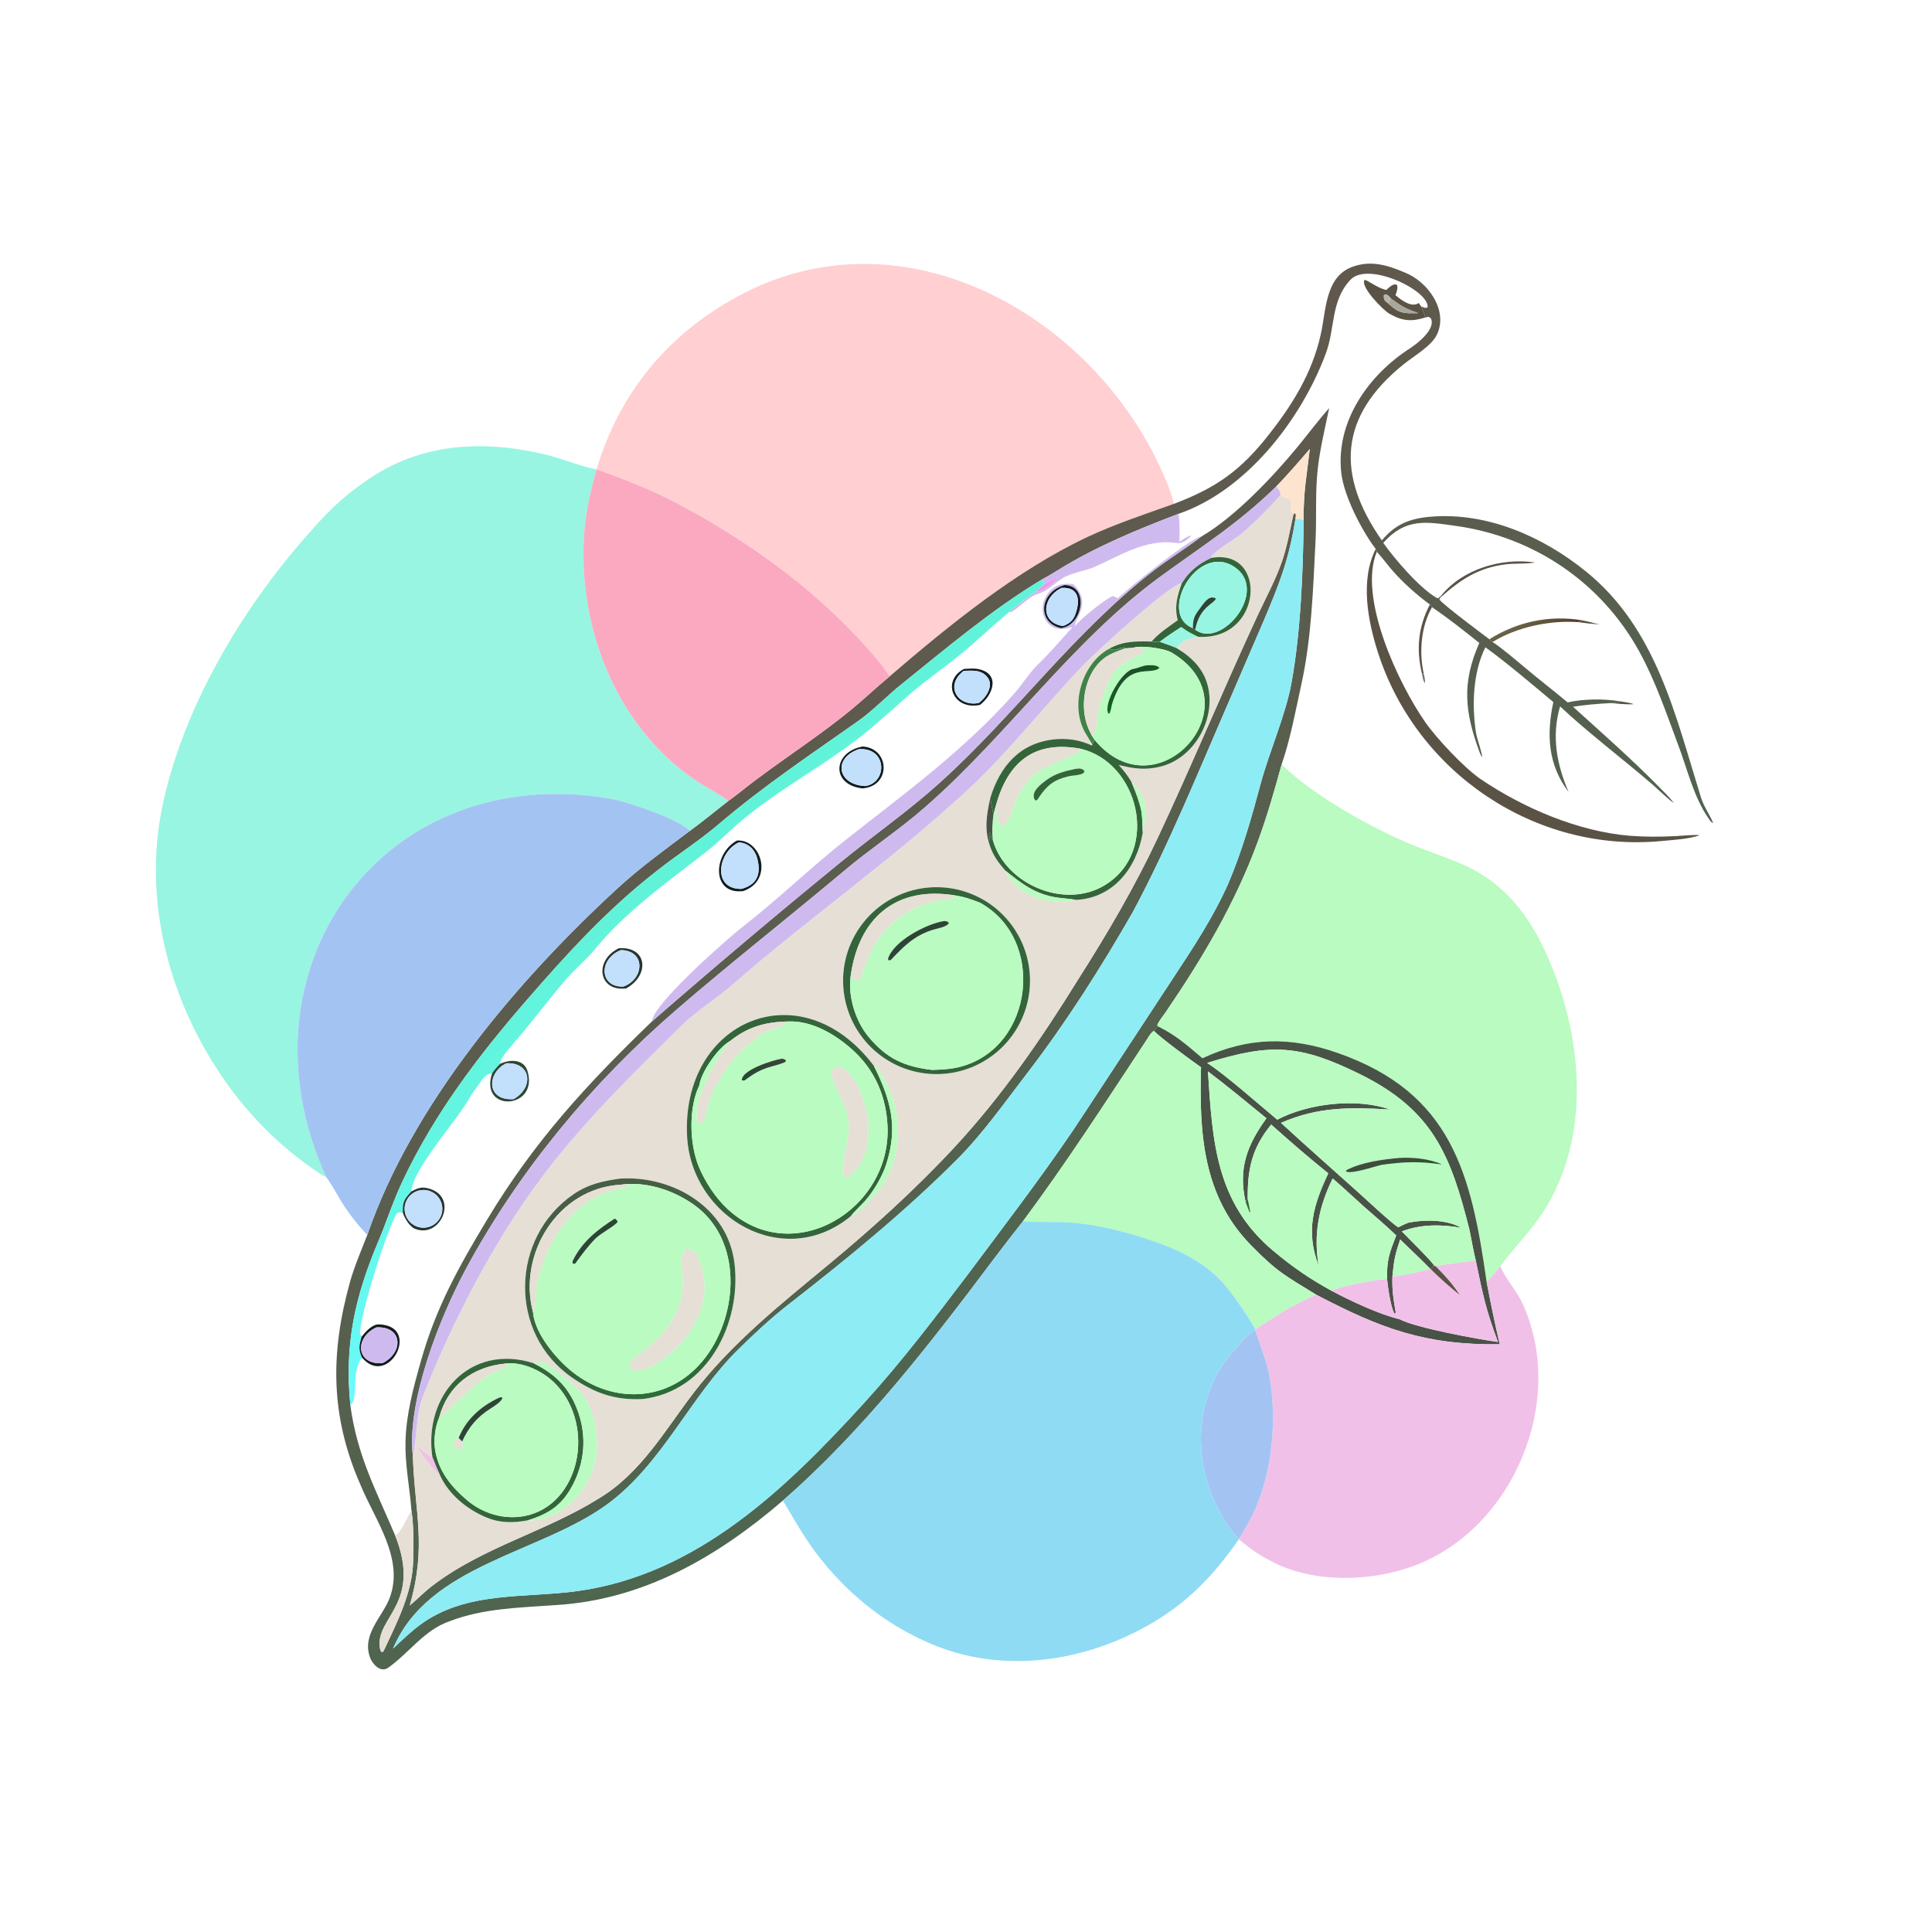 <svg width="1024" height="1024" viewBox="0 0 1024 1024" fill="none" xmlns="http://www.w3.org/2000/svg">
<path d="M316.172 248.726C328.642 207.579 354.202 177.164 390.866 157.177C475.136 111.238 572.22 162.767 612.302 242.248C616.478 250.527 619.763 258.097 622.249 267.038C607.071 272.441 590.628 277.878 576.14 284.72C538.557 302.47 503.13 331.351 471.615 358.395C470.088 356.657 468.437 353.885 466.834 351.925C437.113 315.585 397.606 286.894 356.135 265.385C343.636 258.903 329.361 253.542 316.172 248.726Z" fill="#FFCFD2"/>
<path d="M753.266 162.465C755.198 163.061 755.351 163.518 756.674 162.86C757.581 154.019 725.101 138.246 715.711 148.341C705.038 159.814 707.88 174.126 702.459 188.022C689.382 222.753 660.362 260.112 624.612 272.346C602.429 280.819 580.86 289.697 560.662 302.222C557.961 303.897 555.047 305.657 552.249 307.134C525.67 323.109 501.904 343.276 477.816 362.658C470.063 368.831 462.744 376.615 454.663 382.302C429.723 399.853 404.296 416.887 381.06 436.716C370.481 445.744 358.928 453.019 348.156 461.562C321.965 481.944 300.584 505.367 278.968 530.296C253.319 559.878 230.624 589.776 213.714 625.294C208.159 636.962 205.304 646.557 200.604 657.702C188.053 687.46 182.532 712.396 185.679 744.74C189.258 771.355 199.05 789.364 209.411 813.726C223.782 849.775 199.203 857.141 201.301 872.972C201.454 874.132 201.535 875.045 202.509 875.766C202.766 875.551 203.023 875.336 203.279 875.121C210.365 860.055 218.647 844.128 218.992 827.106C219.157 818.944 219.336 808.59 218.074 800.567C217.184 788.641 214.647 776.483 214.912 764.477C215.241 749.533 219.058 735.689 223.051 721.507C231.108 692.891 243.063 671.594 258.176 646.448C283.106 604.969 311.035 574.667 345.615 541.305C378.721 512.467 412.3 484.095 446.335 456.351C463.662 442.227 481.426 429.9 498.111 414.851C537.877 378.981 569.223 334.883 611.847 302.134C619.959 295.912 628.821 290.414 637.012 284.217C654.801 273.763 674.828 252.538 687.777 236.792C693.233 230.157 698.834 222.649 704.487 216.314C702.279 226.902 699.623 237.942 698.406 248.633C697.029 261.351 697.9 274.237 697.244 286.985C695.942 312.307 695.201 337.874 689.751 362.725C686.683 376.711 683.956 391.609 679.284 405.17C675.417 419.246 671.748 432.146 666.75 445.813C654.809 478.462 637.349 507.879 617.843 536.467C616.666 538.192 613.908 541.589 613.348 543.429L613.974 544.12L611.571 546.418C610.126 547.059 608.571 549.899 607.654 551.289C586.504 583.355 565.146 616.448 542.213 647.269C537.167 653.689 532.115 660.13 527.215 666.661C493.336 711.818 457.656 758.137 414.943 795.332C380.289 825.133 340.99 847.98 294.551 850.726C275.437 852.128 256.278 852.346 238.179 859.334C224.79 863.995 216.828 876.09 205.723 883.951C201.701 886.798 197.364 881.979 196.102 878.479C191.679 866.218 202.68 856.963 206.457 847.126C214.543 826.066 198.533 805.404 190.961 786.747C175.069 750.48 175.024 717.15 185.505 679.471C187.691 671.612 191.683 662.187 194.689 654.516C218.304 585.628 274.208 519.532 327.621 470.533C339.431 459.698 352.805 450.024 365.61 440.39C372.271 435.59 379.456 429.603 386.086 424.49C388.145 423.075 390.334 421.351 392.316 419.768C414.018 402.432 437.924 388.244 458.685 369.672C462.955 365.852 467.252 362.046 471.615 358.395C503.13 331.351 538.557 302.47 576.14 284.72C590.628 277.878 607.071 272.441 622.249 267.038C644.675 258.47 657.331 249.632 672.427 230.479C684.98 214.55 695.339 197.867 699.898 177.805C702.956 164.971 702.06 146.807 716.802 141.423C726.619 137.834 735.418 140.501 744.703 144.501C756.751 149.283 767.831 164.502 761.552 177.456C758.667 183.408 749.535 188.602 744.158 192.914C709.656 220.588 708.019 251.531 732.409 286.419C739.563 277.788 747.398 274.737 758.521 273.844C788.341 271.449 817.673 284.376 840.459 302.777C877.856 332.979 887.9 378.831 901.448 422.341C903.23 428.065 906.144 431.495 908.001 436.207C907.018 436.06 906.139 434.641 905.473 433.67C897.465 421.982 894.302 407.392 889.252 394.245C883.1 377.774 877.298 360.668 868.804 345.245C848.681 308.709 813.022 284.564 771.789 278.762C755.583 276.482 745.007 274.482 733.165 287.72C738.434 295.318 752.553 312.03 761.702 317.008C762.294 317.331 762.867 316.547 763.65 315.917L763.566 316.59L762.88 317.716C764.874 320.519 785.569 335.94 789.384 338.801C789.744 339.131 790.71 340.065 791.048 340.299C794.392 342.163 804.064 350.328 807.527 353.251C815.187 359.716 823.227 365.9 830.887 372.282C839.245 370.378 850.114 370.272 858.574 371.708C856.776 372.81 855.538 372.595 853.329 372.66C846.223 373.046 840.668 373.558 833.701 374.569C849.044 388.483 864.647 402.141 879.166 416.933C882.026 419.847 884.626 422.245 887.137 425.536C885.337 424.727 878.339 417.954 876.196 416.103C860.342 402.41 841.972 388.571 826.863 374.406C822.258 390.312 825.087 404.993 831.373 419.732C820.374 405.307 819.638 389.194 823.302 372.103C812.462 363.054 798.563 351.22 787.295 343.071C780.74 356.078 780.084 373.58 782.24 387.922C782.809 391.706 785.032 397.114 785.649 401.395C784.825 400.258 784.682 399.963 784.193 398.645C776.194 377.094 774.816 361.734 784.059 340.776C775.473 333.895 768.044 328.037 759.006 321.798L757.846 320.41C750.812 315.169 744.254 309.394 738.415 302.839C735.516 299.585 732.966 295.961 730.049 292.825L729.729 292.487C729.757 291.933 729.455 291.574 729.158 290.962C721.454 280.794 712.306 262.697 710.924 250.806C707.76 223.576 725.271 198.821 747.244 184.673C751.358 182.024 761.105 174.383 758.402 168.75C756.778 167.622 757.692 167.878 755.492 168.253C755.204 166.999 753.813 163.815 753.266 162.465ZM676.468 257.831C656.235 277.56 637.478 289.223 615.139 305.516C568.138 339.797 533.97 389.776 490.34 427.802C476.872 439.67 461.314 449.82 447.559 461.437C418.076 486.21 387.507 510.141 358.394 535.303C313.976 573.693 275.166 620.41 247.192 672.096C233.263 697.831 215.442 742.58 218.832 771.882C219.861 802.058 226.267 819.329 217.181 850.921C221.129 847.69 224.63 843.973 228.72 840.817C255.717 819.988 288.828 812.052 317.386 794.227C339.78 780.737 352.261 758.266 367.701 738.13C387.786 711.936 413.551 691.423 438.773 670.546C462.327 651.051 485.273 630.3 506.048 607.885C530.91 581.06 551.893 550.738 571.085 519.681C586.62 495.307 601.333 470.276 613.628 444.075C631.863 405.217 648.341 365.411 666.429 326.466C670.8 317.055 676.069 307.421 679.446 297.651C682.15 289.83 683.833 280.503 685.594 272.358L686.513 271.991C687.093 273.166 686.781 273.491 686.616 275.05C683.072 296.995 678.143 309.33 669.601 329.461L652.045 370.197C635.89 407.285 619.282 448.34 600.277 483.661C583.394 513.045 565.13 541.886 544.465 568.776C532.957 583.751 521.023 600.681 507.68 614.097C479.919 642.011 448.815 667.343 417.772 691.513C408.511 698.724 399.954 706.749 391.596 714.923C365.595 740.352 351.159 776.063 321.344 797.676C285.66 823.423 226.919 829.448 208.331 873.796C212.96 869.435 217.574 864.922 222.709 861.142C247.205 843.109 277.952 847.221 306.272 843.275C369.601 834.451 416.57 788.987 457.797 743.809C477.569 722.141 495.382 698.675 513.083 675.336C531.993 649.964 551.228 624.971 568.968 598.755C578.475 584.5 587.755 570.105 597.221 555.829L621.787 518.414C632.543 502.049 642.903 486.465 650.935 468.475C658.204 451.534 663.374 433.306 668.147 415.505C672.676 398.614 681.344 379.154 684.467 362.19C689.322 335.808 690.759 302.563 690.92 275.715C690.885 260.106 692.496 252.755 694.215 237.963C688.156 245.058 682.914 251.063 676.468 257.831Z" fill="url(#paint0_linear_17_20558)"/>
<path d="M739.654 156.486C742.759 159.077 748.169 163.269 752.002 160.579C752.393 161.264 752.784 161.849 753.267 162.465C753.814 163.815 755.205 166.999 755.493 168.253C748.139 170.602 743.272 170.196 736.399 166.275C732.946 164.305 720.778 151.796 723.235 148.376C725.085 148.501 729.366 152.209 733.975 153.498L734.714 153.701C736.346 152.379 738.5 149.878 740.465 151.06C741.003 152.956 740.246 154.566 739.654 156.486ZM737.367 158.359C735.74 156.64 736.161 156.568 734.209 155.989L733.444 156.565C733.468 158.86 733.672 159.238 735.644 160.689C741.701 166.305 744.005 166.154 751.742 165.949C744.693 163.507 743.539 162.745 737.367 158.359Z" fill="#5A5345"/>
<path d="M735.641 160.689C733.669 159.238 733.465 158.86 733.441 156.565L734.206 155.989C736.158 156.568 735.737 156.64 737.364 158.359L735.641 160.689Z" fill="#B7B7B2"/>
<path d="M737.368 158.359C743.54 162.745 744.694 163.507 751.743 165.949C744.006 166.154 741.702 166.305 735.645 160.689L737.368 158.359Z" fill="#A9A69B"/>
<path d="M172.874 623.901C170.767 623.005 166.316 619.847 164.297 618.415C146.417 605.732 131.237 590.121 118.794 572.249C89.968 530.845 75.669 478.205 85.939 427.994C96.63 375.723 127.924 323.024 163.112 283.295C173.372 271.71 180.519 264.23 193.279 255.393C222.154 234.636 255.94 232.914 289.492 241.003C297.725 242.988 308.354 247.419 316.17 248.726C313.251 259.148 310.652 270.214 309.765 281.003C305.655 331.035 325.887 384.295 368.141 413.262C373.773 417.123 380.719 420.553 386.084 424.49C379.454 429.603 372.269 435.59 365.608 440.39C359.944 434.078 331.946 424.704 323.612 423.286C202.055 402.614 122.912 514.235 172.874 623.901Z" fill="#98F5E1"/>
<path d="M676.469 257.831C682.915 251.063 688.157 245.058 694.216 237.963C692.497 252.755 690.886 260.106 690.921 275.715C689.217 275.06 688.414 275.133 686.617 275.05C686.782 273.491 687.094 273.166 686.514 271.991L685.595 272.358C682.651 270.051 685.498 267.012 683.379 264.34C681.058 263.928 680.616 263.893 678.728 262.516C678.501 260.224 677.878 259.624 676.469 257.831Z" fill="#FDE4CF"/>
<path d="M316.173 248.726C329.362 253.542 343.637 258.903 356.136 265.385C397.607 286.894 437.114 315.585 466.835 351.925C468.438 353.885 470.089 356.657 471.616 358.395C467.253 362.046 462.956 365.852 458.686 369.672C437.925 388.244 414.019 402.432 392.317 419.768C390.335 421.351 388.146 423.075 386.087 424.49C380.722 420.553 373.776 417.123 368.144 413.262C325.89 384.295 305.658 331.035 309.768 281.003C310.655 270.214 313.254 259.148 316.173 248.726Z" fill="#FAA9C1"/>
<path d="M218.83 771.882C215.44 742.58 233.261 697.831 247.19 672.096C275.164 620.41 313.974 573.693 358.392 535.303C387.505 510.141 418.074 486.21 447.557 461.437C461.312 449.82 476.87 439.67 490.338 427.802C533.968 389.776 568.136 339.797 615.137 305.516C637.476 289.223 656.233 277.56 676.466 257.831C677.875 259.624 678.498 260.224 678.725 262.516C672.258 269.602 666.344 275.786 659.066 282.077C654.499 286.024 645.046 290.985 641.87 295.168L642.064 295.693C635.183 298.87 630.492 302.635 626.379 309.135C619.853 309.895 581.186 345.308 574.421 352.355C554.177 373.446 535.108 398.056 513.637 418.046C474.084 454.871 429.331 486.146 388.603 521.624C380.004 529.272 369.386 535.579 361.243 543.652C335.697 568.978 310.31 593.545 288.39 622.434C262.267 656.864 239.717 700.526 223.952 740.811C220.574 749.442 220.976 762.714 218.83 771.882Z" fill="#CFBAF0"/>
<path d="M642.065 295.693L641.871 295.168C645.047 290.985 654.5 286.024 659.067 282.077C666.345 275.786 672.259 269.602 678.726 262.516C680.614 263.893 681.056 263.928 683.377 264.34C685.496 267.012 682.649 270.051 685.593 272.358C683.832 280.503 682.149 289.83 679.445 297.651C676.068 307.421 670.799 317.055 666.428 326.466C648.34 365.411 631.862 405.217 613.627 444.075C601.332 470.276 586.619 495.307 571.084 519.681C551.892 550.738 530.909 581.06 506.047 607.885C485.272 630.3 462.326 651.051 438.772 670.546C413.55 691.423 387.785 711.936 367.7 738.13C352.26 758.266 339.779 780.737 317.385 794.227C288.827 812.052 255.716 819.988 228.719 840.817C224.629 843.973 221.128 847.69 217.18 850.921C226.266 819.329 219.86 802.058 218.831 771.882C220.977 762.714 220.575 749.442 223.953 740.811C239.718 700.526 262.268 656.864 288.391 622.434C310.311 593.545 335.698 568.978 361.244 543.652C369.387 535.579 380.005 529.272 388.604 521.624C429.332 486.146 474.085 454.871 513.638 418.046C535.109 398.056 554.178 373.446 574.422 352.355C581.187 345.308 619.854 309.895 626.38 309.135C623.998 315.85 622.33 321.501 624.239 328.738C620.076 331.683 613.434 336.174 610.421 340.035C602.19 339.838 595.529 339.711 588.048 343.742C573.302 351.685 566.86 373.93 575.277 388.519C576.465 390.578 577.732 392.576 578.982 394.597L578.748 395.149C572.343 392.143 565.519 391.134 558.539 391.906C540.18 393.934 529.915 406.463 524.845 423.004C522.912 432.118 521.644 439.081 524.569 448.09C526.371 453.424 529.115 457.18 532.811 461.418C538.106 474.775 557.216 480.419 570.207 476.962C590.2 476.037 602.489 459.914 605.671 441.392C606.458 433.35 608.753 436.233 606.648 425.404C605.127 420.917 603.162 417.748 599.711 414.493C597.729 411.043 595.558 408.388 592.932 405.437C600.726 407.389 606.858 408.305 614.902 406.354C632.938 401.979 644.596 381.22 640.14 363.464C637.869 354.413 631.455 348.142 623.623 343.512C626.737 339.244 629.954 338.381 634.853 337.478C669.386 339.885 672.186 290.431 642.065 295.693ZM533.496 486.953C518.598 470.107 494.221 465.412 474.132 475.519C454.043 485.626 443.285 507.999 447.933 530.002C452.581 552.005 471.469 568.114 493.93 569.233C513.834 570.224 532.394 559.19 541.031 541.229C549.667 523.269 546.698 501.882 533.496 486.953ZM463.201 564.966C424.453 513.489 361.002 541.069 364.17 602.245C366.398 645.275 415.24 673.912 450.797 644.694L451.148 644.4C455.408 642.943 459.258 638.145 462.328 634.96C476.708 620.06 479.587 597.654 471.831 578.813C470.381 575.29 466.768 566.501 463.201 564.966ZM282.81 722.523C249.115 711.826 224.275 739.628 229.184 772.369C227.197 771.922 223.244 768.132 221.55 766.614C220.891 768.438 231.524 781.447 233.107 781.676C237.728 792.082 247.598 800.072 258.014 804.363C265.173 807.312 272.258 807.212 279.766 805.796L280.332 805.838C290.898 806.677 303.213 797.722 308.967 789.264C316.399 778.34 317.527 767.15 315.289 754.373C312.781 740.059 302.346 731.714 291.191 723.69C288.313 721.609 286.03 721.762 282.81 722.523ZM328.789 624.673C319.717 625.903 311.767 627.639 304.08 632.907C270.334 656.031 269.282 707.043 303.568 730.393C315.451 738.486 326.064 742.205 340.567 741.517C375.087 737.474 393.048 701.315 389.301 669.678C385.789 640.027 356.627 623 328.789 624.673Z" fill="#E6DFD5"/>
<path d="M552.249 307.134C555.047 305.657 557.961 303.897 560.662 302.222C580.86 289.697 602.429 280.819 624.612 272.346C625.362 276.879 625.216 282.461 625.154 287.096C627.489 285.562 628.764 284.525 631.457 283.716L631.129 284.414L630.746 283.744L630.859 284.675C628.08 286.857 626.583 288.267 623.051 287.754C607.598 285.512 593.679 294.442 580.158 300.473C575.695 302.464 569.426 303.282 564.936 305.536C559.537 308.117 555.827 313.222 550.108 314.755C545.622 315.958 539.619 322.566 535.815 324.54L535.332 324.118C536.4 322.735 547.359 314.555 549.2 313.373L550.097 313.653C553.736 312.66 558.389 309.263 560.472 306.129C559.252 306.042 555.152 308.651 553.806 309.436L552.249 307.134Z" fill="#CFBAF0"/>
<path d="M686.617 275.05C688.414 275.133 689.217 275.06 690.921 275.715C690.76 302.563 689.323 335.808 684.468 362.19C681.345 379.154 672.677 398.614 668.148 415.505C663.375 433.306 658.205 451.534 650.936 468.475C642.904 486.465 632.544 502.049 621.788 518.414L597.222 555.829C587.756 570.105 578.476 584.5 568.969 598.755C551.229 624.971 531.994 649.964 513.084 675.336C495.383 698.675 477.57 722.141 457.798 743.809C416.571 788.987 369.602 834.451 306.273 843.275C277.953 847.221 247.206 843.109 222.71 861.142C217.575 864.922 212.961 869.435 208.332 873.796C226.92 829.448 285.661 823.423 321.345 797.676C351.16 776.063 365.596 740.352 391.597 714.923C399.955 706.749 408.512 698.724 417.773 691.513C448.816 667.343 479.92 642.011 507.681 614.097C521.024 600.681 532.958 583.751 544.466 568.776C565.131 541.886 583.395 513.045 600.278 483.661C619.283 448.34 635.891 407.285 652.046 370.197L669.602 329.461C678.144 309.33 683.073 296.995 686.617 275.05Z" fill="#8EECF5"/>
<path d="M568.75 309.514C579.47 319.637 568.922 328.677 569.832 331.797C572.133 328.442 587.193 316.352 590.057 315.916C590.307 316.064 592.36 317.282 592.682 316.959C597.676 311.956 632.349 284.071 637.01 284.217C628.819 290.414 619.957 295.912 611.845 302.134C569.221 334.883 537.875 378.981 498.109 414.851C481.424 429.9 463.66 442.227 446.333 456.351C412.298 484.095 378.719 512.467 345.613 541.305C345.55 532.663 385.415 497.612 393.984 490.915C412.632 476.424 429.728 459.735 448.255 445.138C479.447 420.564 511.648 397.133 537.969 367.129C541.433 363.18 546.041 356.173 549.436 352.877C556.407 346.11 561.738 339.842 568.162 332.706L567.792 332.381C554.248 337.621 547.775 321.9 556.753 312.952C560.434 309.284 564.023 309.313 568.75 309.514ZM564.283 310.077C550.78 313.916 549.554 330.062 562.355 332.925C574.143 331.4 577.36 310.344 564.283 310.077Z" fill="#CFBAF0"/>
<path d="M729.157 290.962C729.454 291.574 729.756 291.933 729.728 292.487C719.735 316.648 741.028 362.109 755.419 382.768C761.433 391.4 776.155 407.135 785.012 413.111C807.588 428.342 836.506 440.712 863.801 442.976C872.409 443.601 879.519 443.582 888.044 443.156C891.145 443.001 898.529 442.275 900.919 442.688C894.673 444.814 887.204 445.131 880.63 445.759C813.809 452.145 750.834 409.534 730.361 345.883C724.965 329.106 720.845 307.508 729.157 290.962Z" fill="#5A5345"/>
<path d="M642.066 295.693C672.187 290.431 669.387 339.885 634.854 337.478C630.825 335.524 629.6 334.895 626.039 332.359C621.932 335.023 618.56 337.25 614.626 340.207C613.107 340.295 611.935 340.147 610.422 340.035C613.435 336.174 620.077 331.683 624.24 328.738C622.331 321.501 623.999 315.85 626.381 309.135C630.494 302.635 635.185 298.87 642.066 295.693ZM633.473 333.737C647.47 344.265 672.914 312.906 654.247 300.484C634.447 287.308 613.347 325.61 632.265 332.93L633.473 333.737Z" fill="#34653A"/>
<path d="M763.65 315.917C775.202 301.53 795.781 295.52 813.64 298.118L812.663 298.274C808.517 298.903 802.474 298.555 798.087 299.104C783.391 300.943 774.14 307.228 763.566 316.59L763.65 315.917Z" fill="#5A5345"/>
<path d="M632.266 332.93C613.348 325.61 634.448 287.308 654.248 300.484C672.915 312.906 647.471 344.265 633.474 333.737C635.839 321.367 643.612 320.076 644.44 317.227C640.666 314.871 637.566 320.438 635.552 323.068C632.785 326.683 632.284 328.484 632.266 332.93Z" fill="#98F5E1"/>
<path d="M553.805 309.436C555.151 308.651 559.251 306.042 560.471 306.129C558.388 309.263 553.735 312.66 550.096 313.653L549.199 313.373C550.631 312.044 552.299 310.701 553.805 309.436Z" fill="#ED99ED"/>
<path d="M185.679 744.74C182.532 712.396 188.053 687.46 200.604 657.702C205.304 646.557 208.159 636.962 213.714 625.294C230.624 589.776 253.319 559.878 278.968 530.296C300.584 505.367 321.965 481.944 348.156 461.562C358.928 453.019 370.481 445.744 381.06 436.716C404.296 416.887 429.723 399.853 454.663 382.302C462.744 376.615 470.063 368.831 477.816 362.658C501.904 343.276 525.67 323.109 552.249 307.134L553.806 309.436C552.3 310.701 550.632 312.044 549.2 313.373C547.359 314.555 536.4 322.735 535.332 324.118C526.559 331.136 518.792 338.79 510.279 345.866C500.045 354.373 488.737 361.864 478.811 370.949C473.024 376.246 466.861 381.398 460.954 386.574C438.66 405.163 412.428 418 390.531 437.144C385.394 441.635 380.562 446.487 375.24 450.765C353.949 467.509 331.603 482.911 314.455 504.185C309.699 509.493 303.947 514.407 299.345 519.821C289.648 531.23 280.753 543.312 270.843 554.567C269.018 556.64 265.107 561.114 265.054 563.844C263.129 565.851 262.336 566.636 260.782 568.989C257.899 568.556 255.503 572.298 253.977 574.488C252.655 576.387 249.787 580.117 248.849 581.908C243.047 592.976 218.496 619.731 218.039 631.461C214.211 635.705 213.332 636.965 213.489 642.702C212.283 642.664 210.718 642.356 210.138 643.387C204.338 653.693 190.822 697.239 190.816 706.734L191.671 708.483C190.43 712.989 189.875 714.916 191.826 719.505C185.691 727.43 190.372 741.607 185.679 744.74Z" fill="url(#paint1_linear_17_20558)"/>
<path d="M562.357 332.925C549.556 330.062 550.782 313.916 564.285 310.077C577.362 310.344 574.145 331.4 562.357 332.925ZM562.608 311.608C551.901 316.909 551.511 330.159 563.406 331.806C566.572 330.642 568.698 329 569.882 325.817C572.663 318.341 572.005 310.972 562.608 311.608Z" fill="#131C1E"/>
<path d="M563.407 331.806C551.512 330.159 551.902 316.909 562.609 311.608C572.006 310.972 572.664 318.341 569.883 325.817C568.699 329 566.573 330.642 563.407 331.806Z" fill="#C2DFFC"/>
<path d="M632.266 332.93C632.284 328.484 632.785 326.683 635.552 323.068C637.566 320.438 640.666 314.871 644.44 317.227C643.612 320.076 635.839 321.367 633.474 333.737L632.266 332.93Z" fill="#2D4535"/>
<path d="M757.846 320.41L759.006 321.798C753.139 331.963 752.069 345.841 754.617 357.094L753.668 357.03C750.514 344.069 751.712 332.228 757.846 320.41Z" fill="#5A5345"/>
<path d="M789.383 338.801C804.177 329.535 821.075 325.912 838.373 328.736L836.351 329.742C821.38 328.673 803.86 332.363 791.047 340.299C790.709 340.065 789.743 339.131 789.383 338.801Z" fill="url(#paint2_linear_17_20558)"/>
<path d="M838.374 328.736C842.018 329.464 844.327 330.118 847.842 330.993C843.796 330.701 840.377 330.29 836.352 329.742L838.374 328.736Z" fill="#5A5345"/>
<path d="M634.853 337.478C629.954 338.381 626.737 339.244 623.623 343.512C620.863 342.327 617.496 341.222 614.625 340.207C618.559 337.25 621.931 335.023 626.038 332.359C629.599 334.895 630.824 335.524 634.853 337.478Z" fill="#98F5E1"/>
<path d="M588.05 343.742C595.531 339.711 602.192 339.838 610.423 340.035C611.936 340.147 613.108 340.295 614.627 340.207C617.498 341.222 620.865 342.327 623.625 343.512C631.457 348.142 637.871 354.413 640.142 363.464C644.598 381.22 632.94 401.979 614.904 406.354C606.86 408.305 600.728 407.389 592.934 405.437C595.56 408.388 597.731 411.043 599.713 414.493C602.054 420.135 603.572 423.812 604.96 429.83C605.47 434.133 605.593 437.039 605.673 441.392C602.491 459.914 590.202 476.037 570.209 476.962C567.919 476.422 562.6 476.117 559.703 475.64C548.387 473.775 541.488 468.34 532.813 461.418C529.117 457.18 526.373 453.424 524.571 448.09C524.888 446.005 524.466 443.861 524.164 441.781L524.942 441.297L524.221 440.152C525.065 441.139 525.263 443.111 525.575 444.475L526.168 445.011C532.626 468.523 564.103 482.186 585.513 469.187C615.355 451.069 603.48 403.41 572.043 396.724C547.836 392.56 534.206 404.132 527.896 426.777L526.525 431.74L524.847 423.004C529.917 406.463 540.182 393.934 558.541 391.906C565.521 391.134 572.345 392.143 578.75 395.149L578.984 394.597L580.193 392.168C613.588 432.364 666.197 372.758 620.97 345.87C617.221 343.641 604.612 341.852 600.62 343.352L596.414 343.627L596.029 343.112C592.5 343.196 591.362 345.542 588.05 343.742Z" fill="#34653A"/>
<path d="M578.985 394.597C577.735 392.576 576.468 390.578 575.28 388.519C566.863 373.93 573.305 351.685 588.051 343.742C591.363 345.542 592.501 343.196 596.03 343.112L596.415 343.627C593.001 344.867 588.266 346.555 585.384 348.729C575.588 356.117 572.437 371.579 575.775 383.009C576.53 385.592 577.554 387.7 578.802 390.027L580.194 392.168L578.985 394.597Z" fill="#408247"/>
<path d="M600.62 343.352C604.612 341.852 617.221 343.641 620.97 345.87C666.197 372.758 613.588 432.364 580.193 392.168L578.801 390.027C582.106 386.95 581.179 378.821 583.254 372.879C587.249 361.441 588.177 354.766 600.074 348.9C602.079 347.912 605.196 346.544 606.654 344.968L606.442 344.14C604.676 343.044 602.796 343.343 600.62 343.352ZM607.709 352.641C604.754 353.09 603.2 354.129 600.766 354.53C594.521 355.559 584.396 373.345 587.523 378.291L588.2 377.985C588.799 376.102 589.024 375.297 589.364 373.36C596.672 349.53 609.673 358.552 614.505 354.036C613.374 352.224 609.658 352.566 607.709 352.641Z" fill="#B9FBC0"/>
<path d="M596.413 343.627L600.619 343.352C602.795 343.343 604.675 343.044 606.441 344.14L606.653 344.968C605.195 346.544 602.078 347.912 600.073 348.9C588.176 354.766 587.248 361.441 583.253 372.879C581.178 378.821 582.105 386.95 578.8 390.027C577.552 387.7 576.528 385.592 575.773 383.009C572.435 371.579 575.586 356.117 585.382 348.729C588.264 346.555 592.999 344.867 596.413 343.627Z" fill="#E6DFD5"/>
<path d="M589.364 373.36C589.024 375.297 588.799 376.102 588.2 377.985L587.523 378.291C584.396 373.345 594.521 355.559 600.766 354.53C603.2 354.129 604.754 353.09 607.709 352.641C609.658 352.566 613.374 352.224 614.505 354.036C609.673 358.552 596.672 349.53 589.364 373.36Z" fill="url(#paint3_linear_17_20558)"/>
<path d="M519.43 373.605C505.126 376.626 498.843 360.908 510.937 354.543C512.899 354.45 515.932 354.187 517.768 354.488C530.38 356.559 526.72 367.979 519.43 373.605ZM510.841 355.556C500.559 363.214 507.39 374.835 518.812 372.594C522.454 369.867 526.762 363.775 523.562 359.252C520.446 354.848 515.522 355.432 510.841 355.556Z" fill="#131C1E"/>
<path d="M518.813 372.594C507.391 374.835 500.56 363.214 510.842 355.556C515.523 355.432 520.447 354.848 523.563 359.252C526.763 363.775 522.455 369.867 518.813 372.594Z" fill="#C2DFFC"/>
<path d="M753.668 357.03L754.617 357.094C754.999 358.854 755.517 360.363 755.178 362.096C754.202 360.763 753.997 358.725 753.668 357.03Z" fill="#7B7362"/>
<path d="M858.573 371.708C860.783 372.072 863.894 372.446 865.914 373.217C862.656 373.504 856.763 372.943 853.328 372.66C855.537 372.595 856.775 372.81 858.573 371.708Z" fill="#5A5345"/>
<path d="M457.231 417.875C440.3 416.073 441.311 398.632 457.212 395.658C471.543 396.523 472.543 416.505 457.231 417.875ZM455.273 397.058C441.489 401.614 443.576 415.972 458.645 416.622C470.47 414.792 470.317 396.137 455.273 397.058Z" fill="#131C1E"/>
<path d="M527.895 426.777C534.205 404.132 547.835 392.56 572.042 396.724L572.177 398.101C569.938 400.598 548.966 407.263 545.214 413.368C543.495 416.164 541.435 417.884 539.15 422.593C536.853 427.328 535.42 436.554 531.208 437.865C528.065 435.942 528.192 430.176 527.895 426.777Z" fill="#E6DFD5"/>
<path d="M572.042 396.724C603.479 403.41 615.354 451.069 585.512 469.187C564.102 482.186 532.625 468.523 526.167 445.011C525.644 440.218 525.983 436.532 526.524 431.74L527.895 426.777C528.192 430.176 528.065 435.942 531.208 437.865C535.42 436.554 536.853 427.328 539.15 422.593C541.435 417.884 543.495 416.164 545.214 413.368C548.966 407.263 569.939 400.598 572.178 398.101L572.042 396.724ZM569.59 407.617C564.115 408.76 558.953 410.153 554.42 413.609C551.343 415.955 545.793 419.995 548.696 424.308C550.111 423.993 549.821 423.793 550.935 422.214C555.139 416.167 558.633 413.301 566.273 411.483C568.761 410.891 572.17 411.044 574.213 409.795L574.845 408.817C573.639 406.899 571.568 407.31 569.59 407.617Z" fill="#B9FBC0"/>
<path d="M458.641 416.622C443.572 415.972 441.485 401.614 455.269 397.058C470.313 396.137 470.466 414.792 458.641 416.622Z" fill="#C2DFFC"/>
<path d="M679.284 405.17C695.63 421.328 726.172 438.423 747.649 447.47C756.563 451.147 765.975 454.095 774.8 457.953C799.137 468.488 812.706 488.173 822.428 512.133C840.249 556.052 843.188 610.659 812.556 649.851C807.224 656.673 800.071 664.263 795.277 671.094C793.992 672.616 789.247 678.495 787.933 679.392C779.767 622.105 769.513 579.38 709.277 558.181C683.933 549.262 661.703 549.574 637.32 560.9C629.142 553.999 623.607 548.896 613.974 544.12L613.348 543.429C613.908 541.589 616.666 538.192 617.843 536.467C637.349 507.879 654.809 478.462 666.75 445.813C671.748 432.146 675.417 419.246 679.284 405.17Z" fill="#B9FBC0"/>
<path d="M550.937 422.214C549.823 423.793 550.113 423.993 548.698 424.308C545.795 419.995 551.345 415.955 554.422 413.609C558.955 410.153 564.117 408.76 569.592 407.617C571.57 407.31 573.641 406.899 574.847 408.817L574.215 409.795C572.172 411.044 568.763 410.891 566.275 411.483C558.635 413.301 555.141 416.167 550.937 422.214Z" fill="#34653A"/>
<path d="M599.711 414.493C603.162 417.748 605.127 420.917 606.648 425.404L604.958 429.83C603.57 423.812 602.052 420.135 599.711 414.493Z" fill="#B9FBC0"/>
<path d="M365.609 440.39C352.804 450.024 339.43 459.698 327.62 470.533C274.207 519.532 218.303 585.628 194.688 654.516C189.894 649.654 185.042 643.393 181.393 637.623C178.487 633.027 176.197 628.262 172.875 623.901C122.913 514.235 202.056 402.614 323.613 423.286C331.947 424.704 359.945 434.078 365.609 440.39Z" fill="#A3C4F3"/>
<path d="M524.572 448.09C521.647 439.081 522.915 432.118 524.848 423.004L526.526 431.74C525.985 436.532 525.646 440.218 526.169 445.011L525.576 444.475C525.264 443.111 525.066 441.139 524.222 440.152L524.943 441.297L524.165 441.781C524.467 443.861 524.889 446.005 524.572 448.09Z" fill="#495247"/>
<path d="M606.651 425.404C608.756 436.233 606.461 433.35 605.674 441.392C605.594 437.039 605.471 434.133 604.961 429.83L606.651 425.404Z" fill="#B9FBC0"/>
<path d="M393.895 472.297C377.012 474.35 377.8 452.564 390.581 445.506C403.716 444.626 410.205 466.715 393.895 472.297ZM391.554 446.52C380.509 451.575 377.226 471.261 392.891 471.151C401.141 469.006 403.573 463.412 401.33 454.895C400.129 450.334 396.532 446.668 391.554 446.52Z" fill="#131C1E"/>
<path d="M392.889 471.151C377.224 471.261 380.507 451.575 391.552 446.52C396.53 446.668 400.127 450.334 401.328 454.895C403.571 463.412 401.139 469.006 392.889 471.151Z" fill="#C2DFFC"/>
<path d="M532.812 461.418C541.488 468.34 548.387 473.775 559.703 475.64C562.6 476.117 567.918 476.422 570.208 476.962C557.217 480.419 538.108 474.775 532.812 461.418Z" fill="#B9FBC0"/>
<path d="M493.93 569.233C471.469 568.114 452.581 552.005 447.933 530.002C443.285 507.999 454.043 485.626 474.132 475.519C494.221 465.412 518.598 470.107 533.496 486.953C546.698 501.882 549.667 523.269 541.031 541.229C532.394 559.19 513.834 570.224 493.93 569.233ZM506.637 474.662C474.644 469.237 454.838 486.835 450.783 517.953C449.489 528.426 453.557 541.287 460.201 549.342C469.972 561.189 479.414 565.335 494.053 567.074C499.299 566.911 504.352 566.684 509.449 565.289C548.034 554.734 554.329 497.646 519.429 478.473C514.84 476.647 511.482 475.462 506.637 474.662Z" fill="#34653A"/>
<path d="M450.785 517.953C454.84 486.835 474.646 469.237 506.639 474.662L506.131 475.676C501.599 477.113 497.153 477.15 492.57 478.466C479.835 482.124 468.253 491.425 462.158 503.241C460.541 506.374 455.835 519.677 455.259 520.247C453.976 519.533 452.09 518.394 450.785 517.953Z" fill="#E6DFD5"/>
<path d="M506.636 474.662C511.481 475.462 514.839 476.647 519.428 478.473C554.328 497.646 548.033 554.734 509.448 565.289C504.351 566.684 499.298 566.911 494.052 567.074C479.413 565.335 469.971 561.189 460.2 549.342C453.556 541.287 449.488 528.426 450.782 517.953C452.087 518.394 453.973 519.533 455.256 520.247C455.832 519.677 460.538 506.374 462.155 503.241C468.25 491.425 479.832 482.124 492.567 478.466C497.15 477.15 501.596 477.113 506.128 475.676L506.636 474.662ZM500.592 488.136C491.055 489.535 473.32 498.89 470.614 508.319L471.01 509.019C472.117 508.902 471.68 509.11 472.387 508.56C478.951 501.65 484.277 496.193 493.706 493.029C496.418 492.119 501.913 491.423 502.947 489.167C501.809 488.08 502.405 488.552 500.592 488.136Z" fill="#B9FBC0"/>
<path d="M472.39 508.56C471.683 509.11 472.12 508.902 471.013 509.019L470.617 508.319C473.323 498.89 491.058 489.535 500.595 488.136C502.408 488.552 501.812 488.08 502.95 489.167C501.916 491.423 496.421 492.119 493.709 493.029C484.28 496.193 478.954 501.65 472.39 508.56Z" fill="#2D4535"/>
<path d="M331.926 523.868C317.27 525.795 314.579 509.1 328.047 502.567C343.173 501.613 344.485 516.839 331.926 523.868ZM329.051 503.575C317.1 508.323 317.649 523.446 330.438 522.893C341.595 518.85 342.31 503.759 329.051 503.575Z" fill="#28342E"/>
<path d="M330.438 522.893C317.649 523.446 317.1 508.323 329.051 503.575C342.31 503.759 341.595 518.85 330.438 522.893Z" fill="#C2DFFC"/>
<path d="M451.151 644.4L450.8 644.694C415.243 673.912 366.401 645.275 364.173 602.245C361.005 541.069 424.456 513.489 463.204 564.966C471.991 582.757 476.151 596.876 469.796 616.886C467.69 623.516 462.978 631.533 458.312 636.714C456.556 638.664 452.433 642.532 451.151 644.4ZM417.669 541.415C405.769 541.557 396.128 544.368 386.862 551.849C380.629 555.196 371.575 568.272 370.685 575.229C364.828 587.033 365.438 606.596 370.455 618.546C373.758 626.413 379.274 634.885 385.541 640.716C420.164 672.928 472.364 641.035 470.413 596.982C469.715 581.202 463.764 567.255 451.961 556.543C442.833 548.302 430.38 540.848 417.669 541.415Z" fill="#34653A"/>
<path d="M386.86 551.849C396.126 544.368 405.767 541.557 417.667 541.415C415.143 544.515 407.383 545.679 404.021 548.005C389.364 558.143 378.464 571.94 374.43 589.505C374.027 591.261 372.8 594.794 371.23 595.755C367.058 594.33 370.392 583.164 371.33 579.856C374.202 573.124 376.932 566.77 380.814 560.513C382.686 557.495 384.737 555.191 386.605 552.255L386.86 551.849Z" fill="#E6DFD5"/>
<path d="M417.666 541.415C430.377 540.848 442.83 548.302 451.958 556.543C463.761 567.255 469.712 581.202 470.41 596.982C472.361 641.035 420.161 672.928 385.538 640.716C379.271 634.885 373.755 626.413 370.452 618.546C365.435 606.596 364.825 587.033 370.682 575.229C371.572 568.272 380.626 555.196 386.859 551.849L386.604 552.255C384.736 555.191 382.685 557.495 380.813 560.513C376.931 566.77 374.201 573.124 371.329 579.856C370.391 583.164 367.057 594.33 371.229 595.755C372.799 594.794 374.026 591.261 374.429 589.505C378.463 571.94 389.363 558.143 404.02 548.005C407.382 545.679 415.142 544.515 417.666 541.415ZM414.335 561.129C409.6 561.901 392.909 567.088 393.193 572.573C394.388 572.758 393.853 572.812 394.809 572.548C399.58 568.969 403.095 566.845 408.894 565.267C410.548 564.816 415.597 563.516 416.553 562.573L416.282 561.695C415.381 561.341 415.227 561.148 414.335 561.129ZM443.345 565.411C441.872 566.44 441.314 566.639 440.612 568.302C440.276 573.072 448.237 584.048 449.655 592.815C451.261 602.748 444.918 618.686 447.211 623.254C449.223 624.45 449.54 624.004 451.314 622.594C458.901 614.515 460.205 608.096 460.273 597.173C460.327 588.339 453.728 565.727 443.345 565.411Z" fill="#B9FBC0"/>
<path d="M611.57 546.418L613.973 544.12C623.606 548.896 629.141 553.999 637.319 560.9C661.702 549.574 683.932 549.262 709.276 558.181C769.512 579.38 779.766 622.105 787.932 679.392C790.075 690.627 792.282 701.324 794.896 712.49C755.181 712.998 731.8 704.086 697.638 686.231C681.284 676.136 677.226 674.488 662.891 659.832C637.442 633.809 635.583 600.232 636.564 565.681C630.827 561.626 616.186 550.914 611.57 546.418ZM661.311 635.498L660.205 637.126C656.198 619.374 660.935 606.985 671.25 592.713C661.309 584.587 650.461 575.582 640.242 567.876C642.644 604.969 644.341 637.371 674.841 662.956C684.993 671.472 694.176 677.819 705.84 684.185C715.852 689.49 730.717 696.536 741.85 699.228C750.369 703.788 783.469 709.848 793.95 711.27C787.465 694.063 785.877 685.849 782.185 668.092C780.978 663.117 779.866 656.943 778.862 651.88C768.845 611.944 759.294 588.267 720.709 569.281C688.925 553.641 673.715 552.79 639.797 563.361C650.174 570.169 666.718 584.93 676.971 593.454C693.542 584.786 718.968 581.832 736.67 588.046C715.503 586.884 698.859 586.505 678.944 595.141C692.387 607.523 706.217 619.699 719.825 631.908C723.897 635.563 737.136 647.945 741.086 650.506C742.345 649.885 745.733 648.173 746.969 647.938C755.299 646.356 767.004 646.353 774.442 650.756C764.023 648.891 752.996 648.795 742.985 652.667C745.65 655.435 758.925 668.464 760.17 670.853C758.729 671.954 758.858 671.436 758.372 672.747L758.046 672.507C752.786 667.07 747.489 662.193 742.099 656.942C739.344 665.28 738.823 667.871 737.999 676.627C737.807 684.089 738.476 688.184 739.764 695.605L739.362 696.48C737.29 694.558 735.429 681.215 735.176 677.827C734.95 667.728 736.476 664.068 740.018 654.81C734.611 649.531 728.85 644.798 723.212 639.78C717.564 634.751 712.076 629.533 706.335 624.613C698.923 639.723 696.122 654.219 698.891 670.831C692.019 652.76 695.894 639.083 704.016 621.904C693.217 613.175 684.114 605.285 673.748 596.04C663.482 608.634 661.19 619.539 661.311 635.498Z" fill="#495247"/>
<path d="M542.215 647.269C565.148 616.448 586.506 583.355 607.656 551.289C608.573 549.899 610.128 547.059 611.573 546.418C616.189 550.914 630.83 561.626 636.567 565.681C635.586 600.232 637.445 633.809 662.894 659.832C677.229 674.488 681.287 676.136 697.641 686.231C685.532 691.459 676.27 697.294 665.512 704.605C664.279 702.949 662.793 700.182 661.614 698.349C658.057 692.818 654.362 687.416 650.223 682.324C638.929 668.425 623.002 661.501 606.354 656.159C594.823 652.459 582.506 649.45 570.418 648.212C561.086 647.232 551.563 648.07 542.215 647.269Z" fill="#B9FBC0"/>
<path d="M742.985 652.667C752.996 648.795 764.023 648.891 774.442 650.756C767.004 646.353 755.299 646.356 746.969 647.938C745.733 648.173 742.345 649.885 741.086 650.506C737.136 647.945 723.897 635.563 719.825 631.908C706.217 619.699 692.387 607.523 678.944 595.141C698.859 586.505 715.503 586.884 736.67 588.046C718.968 581.832 693.542 584.786 676.971 593.454C666.718 584.93 650.174 570.169 639.797 563.361C673.715 552.79 688.925 553.641 720.709 569.281C759.294 588.267 768.845 611.944 778.862 651.88C779.866 656.943 780.978 663.117 782.185 668.092C778.887 668.573 762.517 670.478 760.977 671.166L760.17 670.853C758.925 668.464 745.65 655.435 742.985 652.667ZM741.759 613.708C732.814 614.519 721.645 615.956 713.603 620.227L713.341 620.846C716.084 622.548 728.233 618.317 732.258 617.4C744.532 615.694 751.948 615.438 764.384 617.213C757.703 614.163 749.007 613.287 741.759 613.708Z" fill="#B9FBC0"/>
<path d="M394.811 572.548C393.855 572.812 394.39 572.758 393.195 572.573C392.911 567.088 409.602 561.901 414.337 561.129C415.229 561.148 415.383 561.341 416.284 561.695L416.555 562.573C415.599 563.516 410.55 564.816 408.896 565.267C403.097 566.845 399.582 568.969 394.811 572.548Z" fill="url(#paint4_linear_17_20558)"/>
<path d="M265.055 563.844C270.344 561.344 277.624 561.344 279.56 567.601C285.846 587.916 253.93 589.928 260.783 568.989C262.337 566.636 263.13 565.851 265.055 563.844ZM268.413 563.567C258.087 568.385 257.454 583.589 272.223 582.557C283.185 576.344 281.505 562.941 268.413 563.567Z" fill="#2D4535"/>
<path d="M272.221 582.557C257.452 583.589 258.085 568.385 268.411 563.567C281.503 562.941 283.183 576.344 272.221 582.557Z" fill="#C2DFFC"/>
<path d="M451.314 622.594C449.54 624.004 449.223 624.45 447.211 623.254C444.918 618.686 451.261 602.748 449.655 592.815C448.237 584.048 440.276 573.072 440.612 568.302C441.314 566.639 441.872 566.44 443.345 565.411C453.728 565.727 460.327 588.339 460.273 597.173C460.205 608.096 458.901 614.515 451.314 622.594Z" fill="#E6DFD5"/>
<path d="M463.201 564.966C466.768 566.501 470.381 575.29 471.831 578.813C479.587 597.654 476.708 620.06 462.328 634.96C459.258 638.145 455.408 642.943 451.148 644.4C452.43 642.532 456.553 638.664 458.309 636.714C462.975 631.533 467.687 623.516 469.793 616.886C476.148 596.876 471.988 582.757 463.201 564.966Z" fill="#B9FBC0"/>
<path d="M661.311 635.498C661.19 619.539 663.482 608.634 673.748 596.04C684.114 605.285 693.217 613.175 704.016 621.904C695.894 639.083 692.019 652.76 698.891 670.831C696.122 654.219 698.923 639.723 706.335 624.613C712.076 629.533 717.564 634.751 723.212 639.78C728.85 644.798 734.611 649.531 740.018 654.81C736.476 664.068 734.95 667.728 735.176 677.827C730.821 678.013 708.799 682.01 705.84 684.185C694.176 677.819 684.993 671.472 674.841 662.956C644.341 637.371 642.644 604.969 640.242 567.876C650.461 575.582 661.309 584.587 671.25 592.713C660.935 606.985 656.198 619.374 660.205 637.126C660.837 638.824 661.507 640.516 662.164 642.206L662.679 642.574L662.862 643.689C662.846 642.642 661.625 637.232 661.311 635.498Z" fill="#B9FBC0"/>
<path d="M732.261 617.4C728.236 618.317 716.087 622.548 713.344 620.846L713.606 620.227C721.648 615.956 732.817 614.519 741.762 613.708C749.01 613.287 757.706 614.163 764.387 617.213C751.951 615.438 744.535 615.694 732.261 617.4Z" fill="url(#paint5_linear_17_20558)"/>
<path d="M340.567 741.517C326.064 742.205 315.451 738.486 303.568 730.393C269.282 707.043 270.334 656.031 304.08 632.907C311.767 627.639 319.717 625.903 328.789 624.673C356.627 623 385.789 640.027 389.301 669.678C393.048 701.315 375.087 737.474 340.567 741.517ZM328.9 627.922C295.499 629.909 274.287 664.832 282.537 695.708C283.444 706.748 294.826 720.358 303.416 727.156C325.958 744.997 356.307 742.876 374.078 719.211C391.518 695.984 393.68 656.769 367.548 638.381C356.719 630.761 342.332 626.003 328.9 627.922Z" fill="url(#paint6_linear_17_20558)"/>
<path d="M328.902 627.922C342.334 626.003 356.721 630.761 367.55 638.381C393.682 656.769 391.52 695.984 374.08 719.211C356.309 742.876 325.96 744.997 303.418 727.156C294.828 720.358 283.446 706.748 282.539 695.708C284.217 692.961 283.793 685.045 284.551 681.296C289.093 658.846 303.598 634.724 327.785 630.266C329.883 629.88 332.604 629.422 334.483 628.57C333.144 627.822 330.549 627.969 328.902 627.922ZM325.863 645.865C317.094 651.466 308.545 657.918 303.551 668.297C303.375 668.662 303.451 669.126 303.486 669.541L304.247 669.909L304.914 669.674C308.492 664.799 311.327 660.837 315.605 656.46C318.284 653.718 326.005 649.766 327.411 647.533C326.771 646.516 326.841 646.544 325.863 645.865ZM363.656 661.836C359.242 666.51 362.121 672.94 362.029 679.133C361.793 694.94 353.683 705.947 341.757 715.543C339.268 717.546 333.809 720.97 333.285 724.08C334.749 727.212 338.926 726.286 341.745 725.82C363.316 716.483 380.443 691.035 370.452 667.51C369.091 664.306 367.236 662.054 363.656 661.836Z" fill="#B9FBC0"/>
<path d="M282.537 695.708C274.287 664.832 295.499 629.909 328.9 627.922C330.547 627.969 333.142 627.822 334.481 628.57C332.602 629.422 329.881 629.88 327.783 630.266C303.596 634.724 289.091 658.846 284.549 681.296C283.791 685.045 284.215 692.961 282.537 695.708Z" fill="#E6DFD5"/>
<path d="M218.04 631.461C221.77 629.554 223.619 628.842 227.608 630.028C243.194 634.663 233.474 656.674 219.997 651.308C217.034 650.129 214.426 645.645 213.49 642.702C213.333 636.965 214.212 635.705 218.04 631.461ZM222.281 630.958C216.875 632.16 213.478 637.528 214.707 642.928C215.936 648.327 221.323 651.696 226.715 650.439C232.069 649.191 235.408 643.853 234.188 638.493C232.968 633.133 227.647 629.766 222.281 630.958Z" fill="#28342E"/>
<path d="M226.713 650.439C221.321 651.696 215.934 648.327 214.705 642.928C213.476 637.528 216.873 632.16 222.279 630.958C227.645 629.766 232.966 633.133 234.186 638.493C235.406 643.853 232.067 649.191 226.713 650.439Z" fill="#C2DFFC"/>
<path d="M660.207 637.126L661.313 635.498C661.627 637.232 662.848 642.642 662.864 643.689L662.681 642.574L662.166 642.206C661.509 640.516 660.839 638.824 660.207 637.126Z" fill="#34653A"/>
<path d="M304.912 669.674L304.245 669.909L303.484 669.541C303.449 669.126 303.373 668.662 303.549 668.297C308.543 657.918 317.092 651.466 325.861 645.865C326.839 646.544 326.769 646.516 327.409 647.533C326.003 649.766 318.282 653.718 315.603 656.46C311.325 660.837 308.49 664.799 304.912 669.674Z" fill="#2D4535"/>
<path d="M542.211 647.269C551.559 648.07 561.082 647.232 570.414 648.212C582.502 649.45 594.819 652.459 606.35 656.159C622.998 661.501 638.925 668.425 650.219 682.324C654.358 687.416 658.053 692.818 661.61 698.349C662.789 700.182 664.275 702.949 665.508 704.605L665.338 704.994C660.369 707.634 657.378 712.074 653.758 716.092C632.797 739.349 631.667 774.474 646.409 801.251C649.101 806.141 652.461 811.799 656.65 815.579L656.577 815.882C644.077 833.974 630.446 848.412 611.508 859.711C576.192 880.782 532.109 887.688 493.549 871.323C468.761 860.803 448.131 844.01 432.052 822.468C425.614 813.842 420.447 804.496 414.941 795.332C457.654 758.137 493.334 711.818 527.213 666.661C532.113 660.13 537.165 653.689 542.211 647.269Z" fill="#90DBF4"/>
<path d="M758.047 672.507C754.668 673.84 741.734 676.278 738 676.627C738.824 667.871 739.345 665.28 742.1 656.942C747.49 662.193 752.787 667.07 758.047 672.507Z" fill="#B9FBC0"/>
<path d="M341.745 725.82C338.926 726.286 334.749 727.212 333.285 724.08C333.809 720.97 339.268 717.546 341.757 715.543C353.683 705.947 361.793 694.94 362.029 679.133C362.121 672.94 359.242 666.51 363.656 661.836C367.236 662.054 369.091 664.306 370.452 667.51C380.443 691.035 363.316 716.483 341.745 725.82Z" fill="#E6DFD5"/>
<path d="M760.979 671.166C762.519 670.478 778.889 668.573 782.187 668.092C785.879 685.849 787.467 694.063 793.952 711.27C783.471 709.848 750.371 703.788 741.852 699.228C740.489 697.631 740.377 697.565 739.766 695.605C738.478 688.184 737.809 684.089 738.001 676.627C741.735 676.278 754.669 673.84 758.048 672.507L758.374 672.747C762.744 677.084 769.013 682.697 773.807 686.408C769.412 679.982 766.333 676.645 760.979 671.166Z" fill="#F1C0E8"/>
<path d="M758.371 672.747C758.857 671.436 758.728 671.954 760.169 670.853L760.976 671.166C766.33 676.645 769.409 679.982 773.804 686.408C769.01 682.697 762.741 677.084 758.371 672.747Z" fill="#5A5345"/>
<path d="M787.932 679.392C789.246 678.495 793.991 672.616 795.276 671.094C797.132 676.607 803.957 684.323 806.961 690.858C830.563 742.2 802.221 810.403 749.212 830.005C726.928 838.245 697.469 839.16 675.736 828.472C667.431 824.358 663.754 821.744 656.578 815.882L656.651 815.579C657.705 814.462 661.257 807.848 662.211 806.11C674.248 784.169 677.209 753.289 672.751 728.903C671.354 721.265 667.686 712.596 665.339 704.994L665.509 704.605C676.267 697.294 685.529 691.459 697.638 686.231C731.8 704.086 755.181 712.998 794.896 712.49C792.282 701.324 790.075 690.627 787.932 679.392Z" fill="#F1C0E8"/>
<path d="M705.84 684.185C708.799 682.01 730.821 678.013 735.176 677.827C735.429 681.215 737.29 694.558 739.362 696.48L739.764 695.605C740.375 697.565 740.487 697.631 741.85 699.228C730.717 696.536 715.852 689.49 705.84 684.185Z" fill="#F1C0E8"/>
<path d="M191.671 708.483C193.711 705.905 197.278 701.839 200.837 701.949C223.687 702.657 205.917 736.121 191.826 719.505C189.875 714.916 190.43 712.989 191.671 708.483ZM199.52 703.531C187.77 708.887 188.652 723.465 202.654 722.509C213.943 717.056 213.664 702.867 199.52 703.531Z" fill="#131C1E"/>
<path d="M202.654 722.509C188.652 723.465 187.77 708.887 199.52 703.531C213.664 702.867 213.943 717.056 202.654 722.509Z" fill="#CFBAF0"/>
<path d="M656.653 815.579C652.464 811.799 649.104 806.141 646.412 801.251C631.67 774.474 632.8 739.349 653.761 716.092C657.381 712.074 660.372 707.634 665.341 704.994C667.688 712.596 671.356 721.265 672.753 728.903C677.211 753.289 674.25 784.169 662.213 806.11C661.259 807.848 657.707 814.462 656.653 815.579Z" fill="#A3C4F3"/>
<path d="M229.186 772.369C224.277 739.628 249.117 711.826 282.812 722.523C294.862 728.616 302.228 736.013 306.667 749.078C310.928 761.617 309.796 774.918 303.75 786.706C298.366 797.203 291.592 802.072 280.594 805.538L279.768 805.796C272.26 807.212 265.175 807.312 258.016 804.363C247.6 800.072 237.73 792.082 233.109 781.676C231.602 778.394 230.46 775.744 229.186 772.369ZM267.62 722.748C250.44 724.478 237.266 734.374 232.74 751.414C230.687 756.171 229.863 762.517 230.517 767.644C232.037 779.295 238.965 787.876 247.601 795.158C262.629 807.83 285.057 807.537 297.614 791.353C311.726 773.163 308.807 743.714 290.012 729.643C284.072 725.196 275.132 721.669 267.62 722.748Z" fill="#34653A"/>
<path d="M282.81 722.523C286.03 721.762 288.313 721.609 291.191 723.69C302.346 731.714 312.781 740.059 315.289 754.373C317.527 767.15 316.399 778.34 308.967 789.264C303.213 797.722 290.898 806.677 280.332 805.838L279.766 805.796L280.592 805.538C291.59 802.072 298.364 797.203 303.748 786.706C309.794 774.918 310.926 761.617 306.665 749.078C302.226 736.013 294.86 728.616 282.81 722.523Z" fill="#B9FBC0"/>
<path d="M267.62 722.748C275.132 721.669 284.072 725.196 290.012 729.643C308.807 743.714 311.726 773.163 297.614 791.353C285.057 807.537 262.629 807.83 247.601 795.158C238.965 787.876 232.037 779.295 230.517 767.644C229.863 762.517 230.687 756.171 232.74 751.414C235.021 750.879 240.363 744.541 242.671 742.482C248.942 736.888 254.885 730.624 262.584 726.934C264.731 725.905 266.862 725.769 268.706 724.222L268.768 723.388L267.62 722.748ZM243.084 762.211C241.689 762.757 242.182 762.479 241.075 763.556C240.637 765.148 240.485 765.118 241.055 766.619C242.184 767.859 242.205 768.118 243.838 768.518L244.905 768C245.518 766.152 245.367 766.024 244.905 764.068C248.444 756.378 252.808 751.103 259.926 746.603C261.905 745.352 265.321 743.24 266.282 741.121L266.038 740.582C265.314 740.596 264.899 740.637 264.223 740.956C254.723 745.432 246.907 752.475 243.084 762.211Z" fill="#B9FBC0"/>
<path d="M232.738 751.414C237.264 734.374 250.438 724.478 267.618 722.748L268.766 723.388L268.704 724.222C266.86 725.769 264.729 725.905 262.582 726.934C254.883 730.624 248.94 736.888 242.669 742.482C240.361 744.541 235.019 750.879 232.738 751.414Z" fill="#E6DFD5"/>
<path d="M243.082 762.211C246.905 752.475 254.721 745.432 264.221 740.956C264.897 740.637 265.312 740.596 266.036 740.582L266.28 741.121C265.319 743.24 261.903 745.352 259.924 746.603C252.806 751.103 248.442 756.378 244.903 764.068L243.082 762.211Z" fill="#2D4535"/>
<path d="M244.904 764.068C245.366 766.024 245.517 766.152 244.904 768L243.837 768.518C242.204 768.118 242.183 767.859 241.054 766.619C240.484 765.118 240.636 765.148 241.074 763.556C242.181 762.479 241.688 762.757 243.083 762.211L244.904 764.068Z" fill="#E6DFD5"/>
<path d="M229.187 772.369C230.461 775.744 231.603 778.394 233.11 781.676C231.527 781.447 220.894 768.438 221.553 766.614C223.247 768.132 227.2 771.922 229.187 772.369Z" fill="#F1C0E8"/>
<path d="M209.41 813.726C212.629 812.601 215.379 804.706 218.073 800.567C219.335 808.59 219.156 818.944 218.991 827.106C218.646 844.128 210.364 860.055 203.278 875.121C203.022 875.336 202.765 875.551 202.508 875.766C201.534 875.045 201.453 874.132 201.3 872.972C199.202 857.141 223.781 849.775 209.41 813.726Z" fill="#E6DFD5"/>
<defs>
<linearGradient id="paint0_linear_17_20558" x1="376.936" y1="338.644" x2="586.496" y2="700.606" gradientUnits="userSpaceOnUse">
<stop stop-color="#61584D"/>
<stop offset="1" stop-color="#4E664F"/>
</linearGradient>
<linearGradient id="paint1_linear_17_20558" x1="330.065" y1="476.475" x2="403.037" y2="569.205" gradientUnits="userSpaceOnUse">
<stop stop-color="#61F3D8"/>
<stop offset="1" stop-color="#68FBFA"/>
</linearGradient>
<linearGradient id="paint2_linear_17_20558" x1="817.121" y1="339.603" x2="810.586" y2="327.352" gradientUnits="userSpaceOnUse">
<stop stop-color="#543E28"/>
<stop offset="1" stop-color="#6A6448"/>
</linearGradient>
<linearGradient id="paint3_linear_17_20558" x1="602.036" y1="368.049" x2="595.614" y2="357.979" gradientUnits="userSpaceOnUse">
<stop stop-color="#0D6A15"/>
<stop offset="1" stop-color="#1C4E2A"/>
</linearGradient>
<linearGradient id="paint4_linear_17_20558" x1="404.34" y1="571.318" x2="404.171" y2="562.154" gradientUnits="userSpaceOnUse">
<stop stop-color="#224B30"/>
<stop offset="1" stop-color="#38433A"/>
</linearGradient>
<linearGradient id="paint5_linear_17_20558" x1="737.413" y1="620.045" x2="736.425" y2="614.529" gradientUnits="userSpaceOnUse">
<stop stop-color="#2A532C"/>
<stop offset="1" stop-color="#414C3E"/>
</linearGradient>
<linearGradient id="paint6_linear_17_20558" x1="360.36" y1="733.838" x2="309.036" y2="630.478" gradientUnits="userSpaceOnUse">
<stop stop-color="#2D6B38"/>
<stop offset="1" stop-color="#485D45"/>
</linearGradient>
</defs>
</svg>
